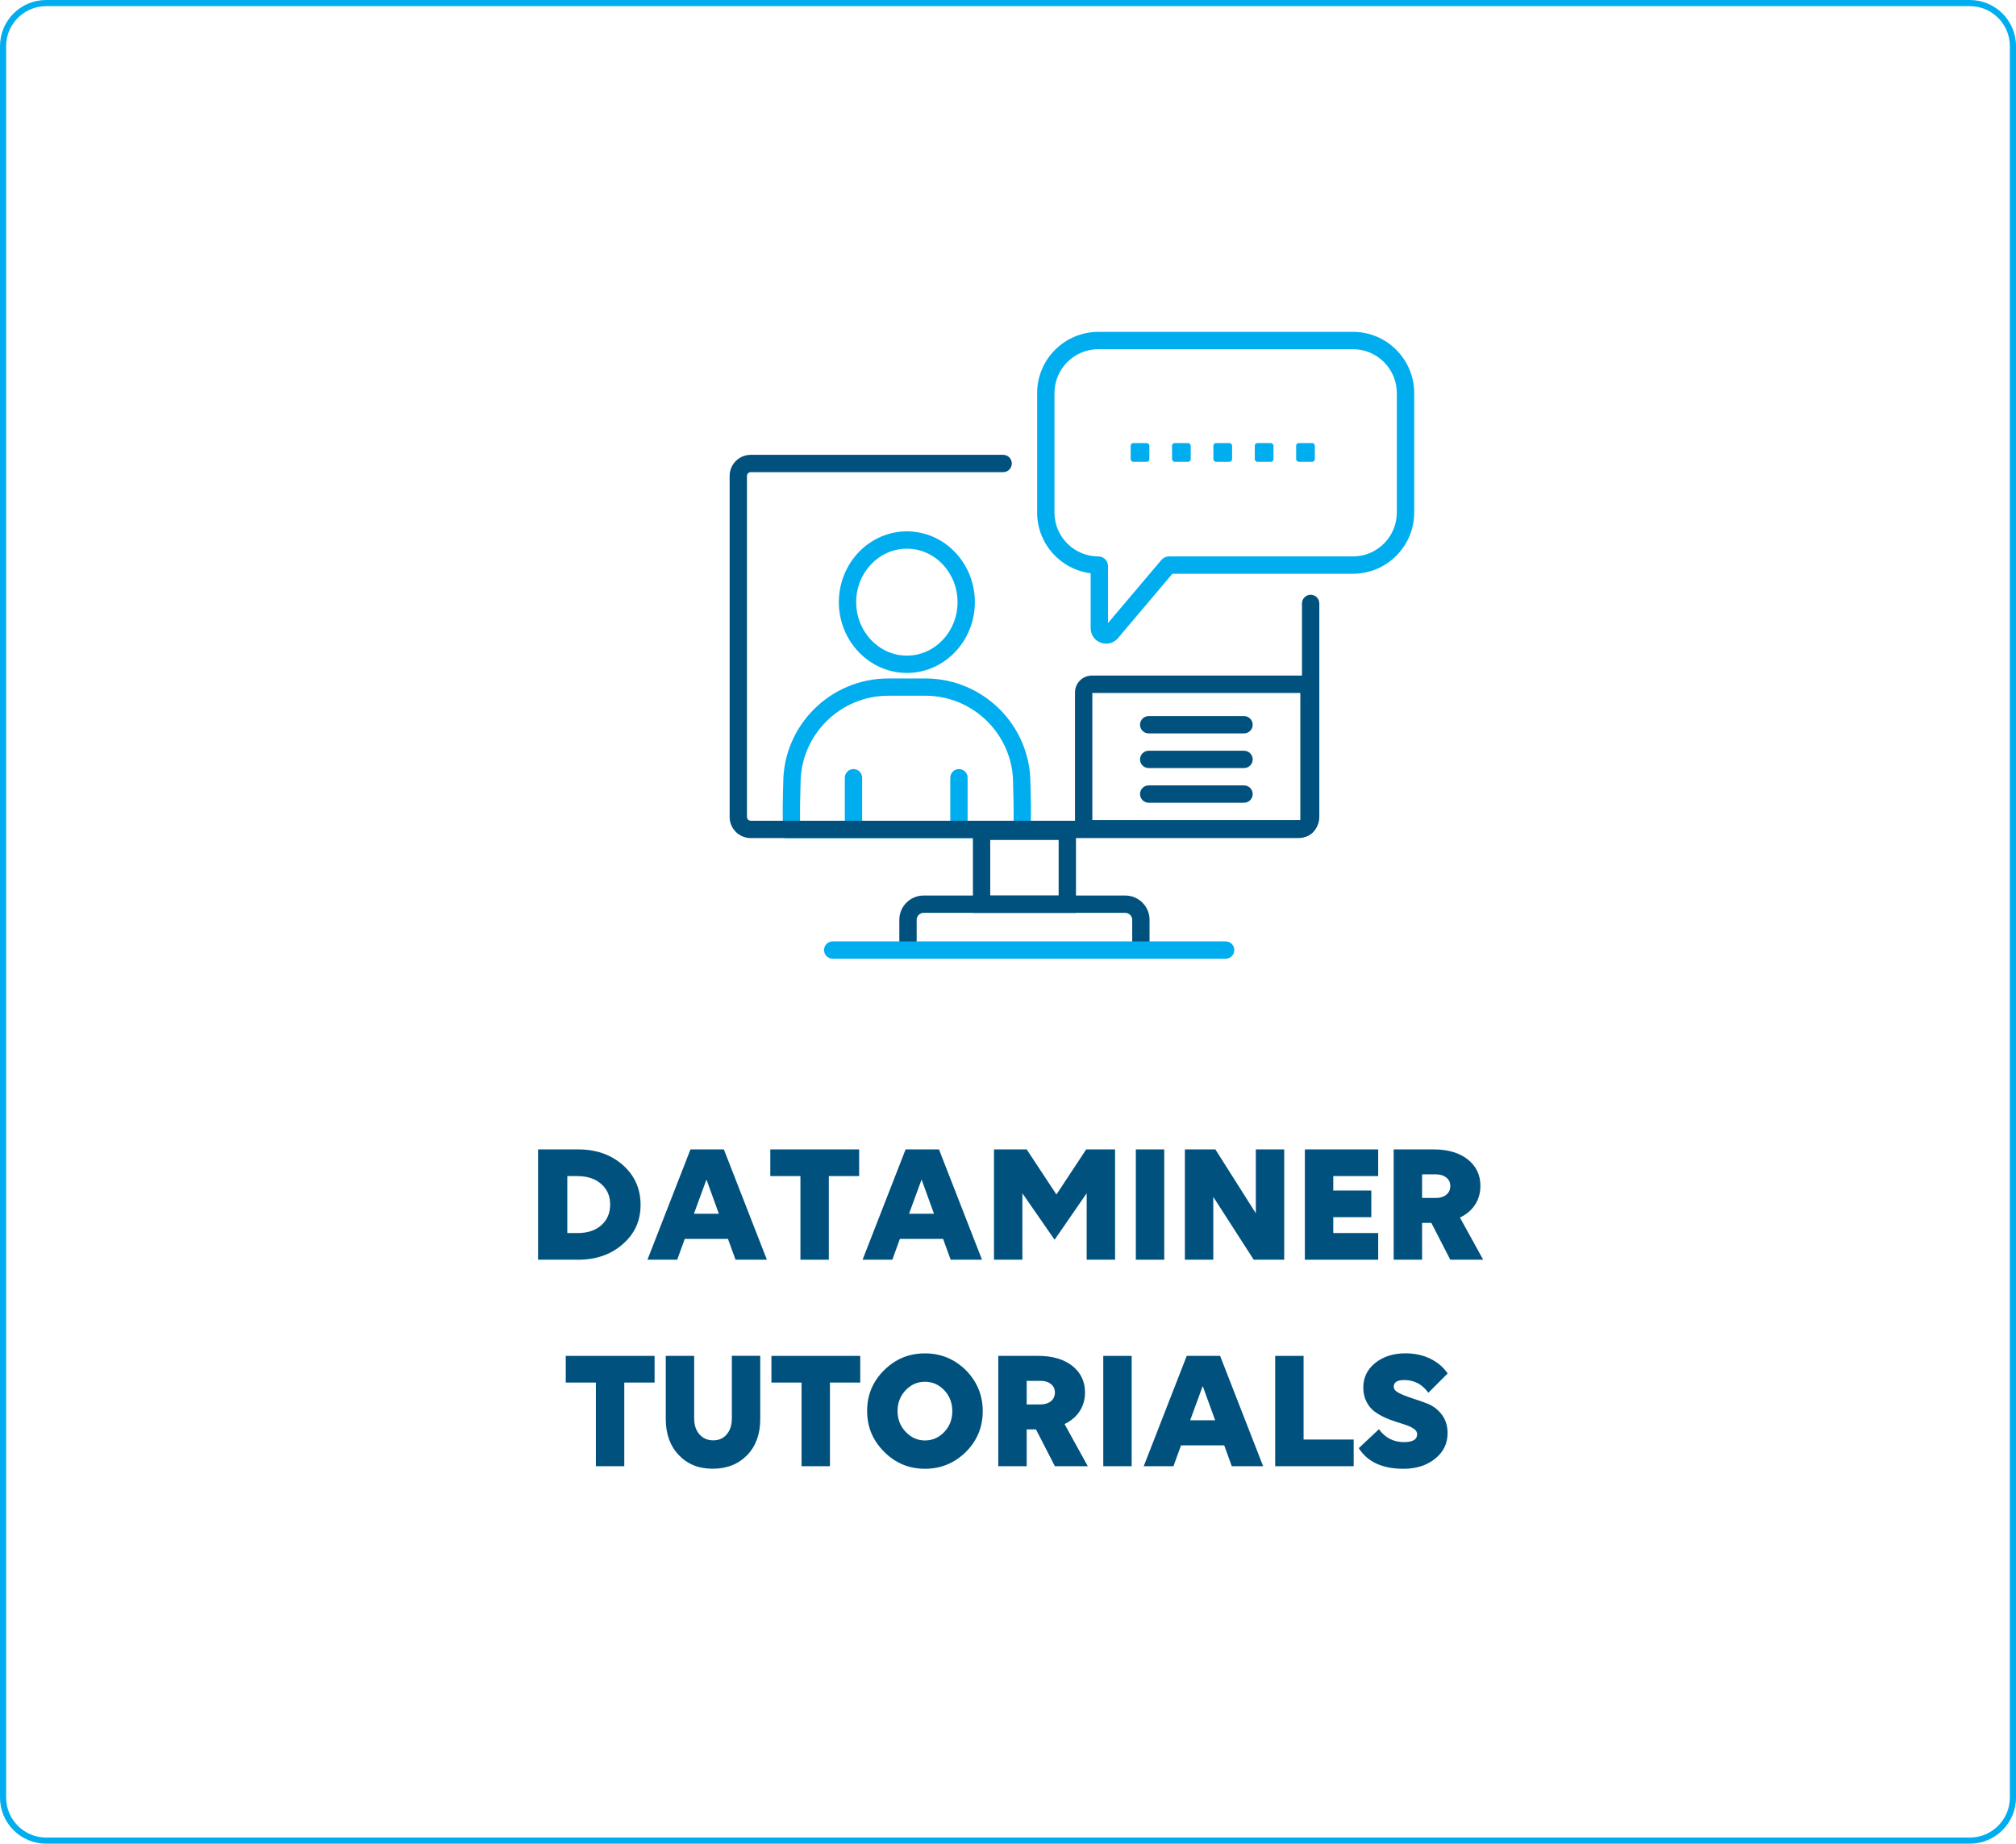 <?xml version="1.0" encoding="UTF-8"?><svg id="Layer_2" xmlns="http://www.w3.org/2000/svg" viewBox="0 0 328 300"><defs><style>.cls-1{fill:#00aeef;}.cls-1,.cls-2{stroke-width:0px;}.cls-2{fill:#00517d;}</style></defs><g id="Layer_1-2"><path class="cls-1" d="m320.5,300H7.5c-4.14,0-7.5-3.36-7.5-7.5V7.5C0,3.36,3.36,0,7.5,0h313c4.14,0,7.5,3.36,7.5,7.5v285c0,4.14-3.36,7.5-7.5,7.5ZM7.5,1C3.92,1,1,3.92,1,7.5v285c0,3.58,2.92,6.5,6.5,6.5h313c3.58,0,6.5-2.92,6.5-6.5V7.5c0-3.58-2.92-6.5-6.5-6.5H7.5Z"/><path class="cls-2" d="m94.06,204.98h-6.52v-17.95h6.52c2.93,0,5.36.85,7.28,2.55,1.92,1.7,2.88,3.86,2.88,6.47s-.96,4.7-2.88,6.38c-1.92,1.7-4.35,2.55-7.28,2.55Zm-.08-13.61h-1.68v9.27h1.71c1.59,0,2.86-.42,3.82-1.27.96-.85,1.44-1.97,1.44-3.37s-.49-2.5-1.46-3.35-2.25-1.27-3.84-1.27Z"/><path class="cls-2" d="m124.77,204.98h-5.1l-1.23-3.39h-7.03l-1.23,3.39h-4.84l7-17.95h5.43l7,17.95Zm-11.87-7.48h4.06l-2.02-5.57-2.04,5.57Z"/><path class="cls-2" d="m139.78,187.03v4.34h-4.93v13.61h-4.62v-13.61h-4.9v-4.34h14.45Z"/><path class="cls-2" d="m159.77,204.98h-5.1l-1.23-3.39h-7.03l-1.23,3.39h-4.84l7-17.95h5.43l7,17.95Zm-11.87-7.48h4.06l-2.02-5.57-2.04,5.57Z"/><path class="cls-2" d="m176.82,194.14l-5.24,7.59-5.24-7.56v10.81h-4.62v-17.95h5.32l4.84,7.34,4.84-7.34h4.7v17.95h-4.62v-10.84Z"/><path class="cls-2" d="m189.42,204.98h-4.62v-17.95h4.62v17.95Z"/><path class="cls-2" d="m208.94,204.98h-4.96l-6.58-10.22v10.22h-4.62v-17.95h4.96l6.58,10.39v-10.39h4.62v17.95Z"/><path class="cls-2" d="m224.23,204.98h-11.93v-17.95h11.93v4.34h-7.31v2.35h6.19v4.34h-6.19v2.58h7.31v4.34Z"/><path class="cls-2" d="m231.37,204.98h-4.62v-17.95h6.52c2.29,0,4.13.54,5.52,1.62,1.38,1.1,2.07,2.54,2.07,4.31,0,1.16-.29,2.18-.87,3.07-.58.89-1.4,1.58-2.46,2.09l3.78,6.86h-5.35l-3.08-5.99h-1.51v5.99Zm2.27-13.89h-2.27v3.84h2.27c.69,0,1.25-.18,1.68-.53s.64-.83.64-1.43c0-.56-.21-1.01-.64-1.36-.43-.34-.99-.52-1.68-.52Z"/><path class="cls-2" d="m106.5,220.63v4.34h-4.93v13.61h-4.62v-13.61h-4.9v-4.34h14.45Z"/><path class="cls-2" d="m108.32,230.91v-10.28h4.62v10.16c0,1.08.28,1.95.85,2.6.57.65,1.32.98,2.25.98s1.65-.32,2.2-.97.83-1.51.83-2.59v-10.19h4.62v10.28c0,2.43-.7,4.38-2.1,5.85-1.44,1.49-3.31,2.24-5.63,2.24s-4.14-.75-5.54-2.24c-1.4-1.47-2.1-3.42-2.1-5.85Z"/><path class="cls-2" d="m139.96,220.63v4.34h-4.93v13.61h-4.62v-13.61h-4.9v-4.34h14.45Z"/><path class="cls-2" d="m143.85,222.96c1.83-1.83,4.04-2.74,6.64-2.74s4.8.92,6.66,2.74c1.83,1.87,2.74,4.09,2.74,6.66s-.91,4.81-2.74,6.64c-1.87,1.83-4.09,2.74-6.66,2.74s-4.83-.92-6.64-2.77c-1.85-1.83-2.77-4.04-2.77-6.64s.92-4.81,2.77-6.64Zm2.18,6.64c0,1.33.44,2.46,1.32,3.39s1.92,1.4,3.14,1.4,2.29-.47,3.16-1.4c.86-.92,1.29-2.04,1.29-3.36s-.43-2.47-1.29-3.39c-.88-.93-1.93-1.4-3.16-1.4s-2.28.46-3.14,1.37c-.88.93-1.32,2.06-1.32,3.39Z"/><path class="cls-2" d="m167.04,238.58h-4.62v-17.95h6.52c2.3,0,4.13.54,5.52,1.62,1.38,1.1,2.07,2.54,2.07,4.31,0,1.16-.29,2.18-.87,3.07-.58.89-1.4,1.58-2.46,2.09l3.78,6.86h-5.35l-3.08-5.99h-1.51v5.99Zm2.27-13.89h-2.27v3.84h2.27c.69,0,1.25-.18,1.68-.53s.64-.83.64-1.43c0-.56-.21-1.01-.64-1.36-.43-.34-.99-.52-1.68-.52Z"/><path class="cls-2" d="m184.12,238.58h-4.62v-17.95h4.62v17.95Z"/><path class="cls-2" d="m205.51,238.58h-5.1l-1.23-3.39h-7.03l-1.23,3.39h-4.84l7-17.95h5.43l7,17.95Zm-11.87-7.48h4.06l-2.02-5.57-2.04,5.57Z"/><path class="cls-2" d="m220.24,238.58h-12.77v-17.95h4.62v13.61h8.15v4.34Z"/><path class="cls-2" d="m235.53,223.49l-3.14,3.14c-.99-1.38-2.29-2.07-3.92-2.07-1.14,0-1.71.36-1.71,1.09,0,.37.26.7.77.98s1.33.6,2.45.97c1.12.36,1.94.66,2.46.88.91.41,1.66,1.02,2.23,1.83.57.81.85,1.77.85,2.87,0,1.7-.67,3.09-2.02,4.17-1.36,1.1-3.08,1.65-5.15,1.65-3.44,0-5.86-1.12-7.28-3.36l3.28-3.08c1.01,1.4,2.37,2.1,4.09,2.1,1.42,0,2.13-.43,2.13-1.29,0-.32-.16-.6-.49-.84-.33-.24-.75-.45-1.26-.63-.51-.18-1.08-.36-1.69-.55-.62-.19-1.24-.42-1.86-.71-.63-.29-1.2-.63-1.71-1.02s-.93-.92-1.26-1.58c-.33-.66-.49-1.42-.49-2.28,0-1.6.64-2.93,1.93-3.98,1.31-1.04,2.95-1.57,4.93-1.57,1.49,0,2.84.29,4.03.87,1.19.58,2.14,1.38,2.83,2.41Z"/><g id="ccgTWs"><path class="cls-1" d="m147.55,109.5c-6.1,0-11.07-5.17-11.07-11.52s4.96-11.52,11.07-11.52,11.06,5.17,11.06,11.52-4.96,11.52-11.06,11.52Zm0-20.22c-4.55,0-8.25,3.9-8.25,8.7s3.7,8.7,8.25,8.7,8.24-3.9,8.24-8.7-3.7-8.7-8.24-8.7Z"/><path class="cls-1" d="m139.24,135.32c-.78,0-1.79.55-1.79-.23v-8.54c0-.78.63-1.41,1.41-1.41s1.41.63,1.41,1.41v8.54c0,.78-.25.23-1.03.23Z"/><path class="cls-1" d="m156.02,135.32c-.78,0-1.41.55-1.41-.23v-8.54c0-.78.63-1.41,1.41-1.41s1.41.63,1.41,1.41v8.54c0,.78-.63.23-1.41.23Z"/><path class="cls-1" d="m167.44,136.39h-39.79l-.2-1.18c-.21-1.29-.05-6.71-.02-7.78,0-9.37,7.66-17.03,17.08-17.03h6.06c9.41,0,17.07,7.65,17.08,17.05.04,1.12.19,6.48-.02,7.76l-.2,1.18Zm-37.27-2.82h34.74c.03-1.55-.02-4.17-.08-6.05v-.05c0-7.86-6.4-14.26-14.26-14.26h-6.06c-7.86,0-14.26,6.4-14.26,14.26-.06,1.91-.11,4.54-.08,6.09Zm37.48-6.09h0,0Z"/><path class="cls-2" d="m211.22,136.37h-89.08c-1.89,0-3.43-1.54-3.43-3.43v-55.5c0-1.89,1.54-3.43,3.43-3.43h41.07c.78,0,1.41.63,1.41,1.41s-.63,1.41-1.41,1.41h-41.07c-.34,0-.61.27-.61.61v55.5c0,.34.27.61.61.61h89.08c.34,0,.61-.27.61-.61v-34.75c0-.78.63-1.41,1.41-1.41s1.41.63,1.41,1.41v34.75c0,1.89-1.54,3.43-3.43,3.43Z"/><path class="cls-2" d="m187.03,156h-40.71v-6.33c0-2.18,1.77-3.95,3.95-3.95h32.81c2.18,0,3.95,1.77,3.95,3.95v6.33Zm-37.89,0h35.07v-6.33c0-.62-.51-1.13-1.13-1.13h-32.81c-.62,0-1.13.51-1.13,1.13v6.33Z"/><path class="cls-2" d="m175.06,148.55h-16.77v-14.69h16.77v14.69Zm-13.95-2.82h11.13v-9.05h-11.13v9.05Z"/><path class="cls-1" d="m199.41,156h-63.93c-.78,0-1.41-.63-1.41-1.41s.63-1.41,1.41-1.41h63.93c.78,0,1.41.63,1.41,1.41s-.63,1.41-1.41,1.41Z"/><path class="cls-1" d="m179.97,104.74c-.29,0-.59-.05-.87-.16-1-.37-1.65-1.29-1.65-2.36v-8.94c-4.91-.62-8.71-4.81-8.71-9.88v-19.44c0-5.49,4.47-9.96,9.96-9.96h41.43c5.49,0,9.96,4.47,9.96,9.96v19.44c0,5.49-4.47,9.96-9.96,9.96h-29.38l-8.87,10.49c-.49.58-1.19.89-1.91.89Zm-1.27-47.92c-3.94,0-7.14,3.2-7.14,7.14v19.44c0,3.94,3.2,7.14,7.14,7.14h0c.87,0,1.57.7,1.57,1.57v9.27l8.7-10.28c.3-.35.74-.56,1.2-.56h29.95c3.94,0,7.14-3.2,7.14-7.14v-19.44c0-3.94-3.2-7.14-7.14-7.14h-41.43Z"/><rect class="cls-1" x="183.96" y="72.1" width="3.04" height="3.04" rx=".42" ry=".42"/><rect class="cls-1" x="190.69" y="72.1" width="3.04" height="3.04" rx=".42" ry=".42"/><rect class="cls-1" x="197.42" y="72.1" width="3.04" height="3.04" rx=".42" ry=".42"/><rect class="cls-1" x="204.15" y="72.1" width="3.04" height="3.04" rx=".42" ry=".42"/><rect class="cls-1" x="210.88" y="72.1" width="3.04" height="3.04" rx=".42" ry=".42"/></g><path class="cls-2" d="m202.4,119.34h-15.51c-.78,0-1.41-.63-1.41-1.41s.63-1.41,1.41-1.41h15.51c.78,0,1.41.63,1.41,1.41s-.63,1.41-1.41,1.41Z"/><path class="cls-2" d="m202.4,124.98h-15.51c-.78,0-1.41-.63-1.41-1.41s.63-1.41,1.41-1.41h15.51c.78,0,1.41.63,1.41,1.41s-.63,1.41-1.41,1.41Z"/><path class="cls-2" d="m202.4,130.62h-15.51c-.78,0-1.41-.63-1.41-1.41s.63-1.41,1.41-1.41h15.51c.78,0,1.41.63,1.41,1.41s-.63,1.41-1.41,1.41Z"/><path class="cls-2" d="m211.65,136.26h-34.01c-1.51,0-2.74-1.23-2.74-2.74v-20.85c0-1.51,1.23-2.74,2.74-2.74h34.01c1.51,0,2.74,1.23,2.74,2.74v20.85c0,1.51-1.23,2.74-2.74,2.74Zm-33.93-2.82h33.84v-20.68h-33.84v20.68Z"/></g></svg>